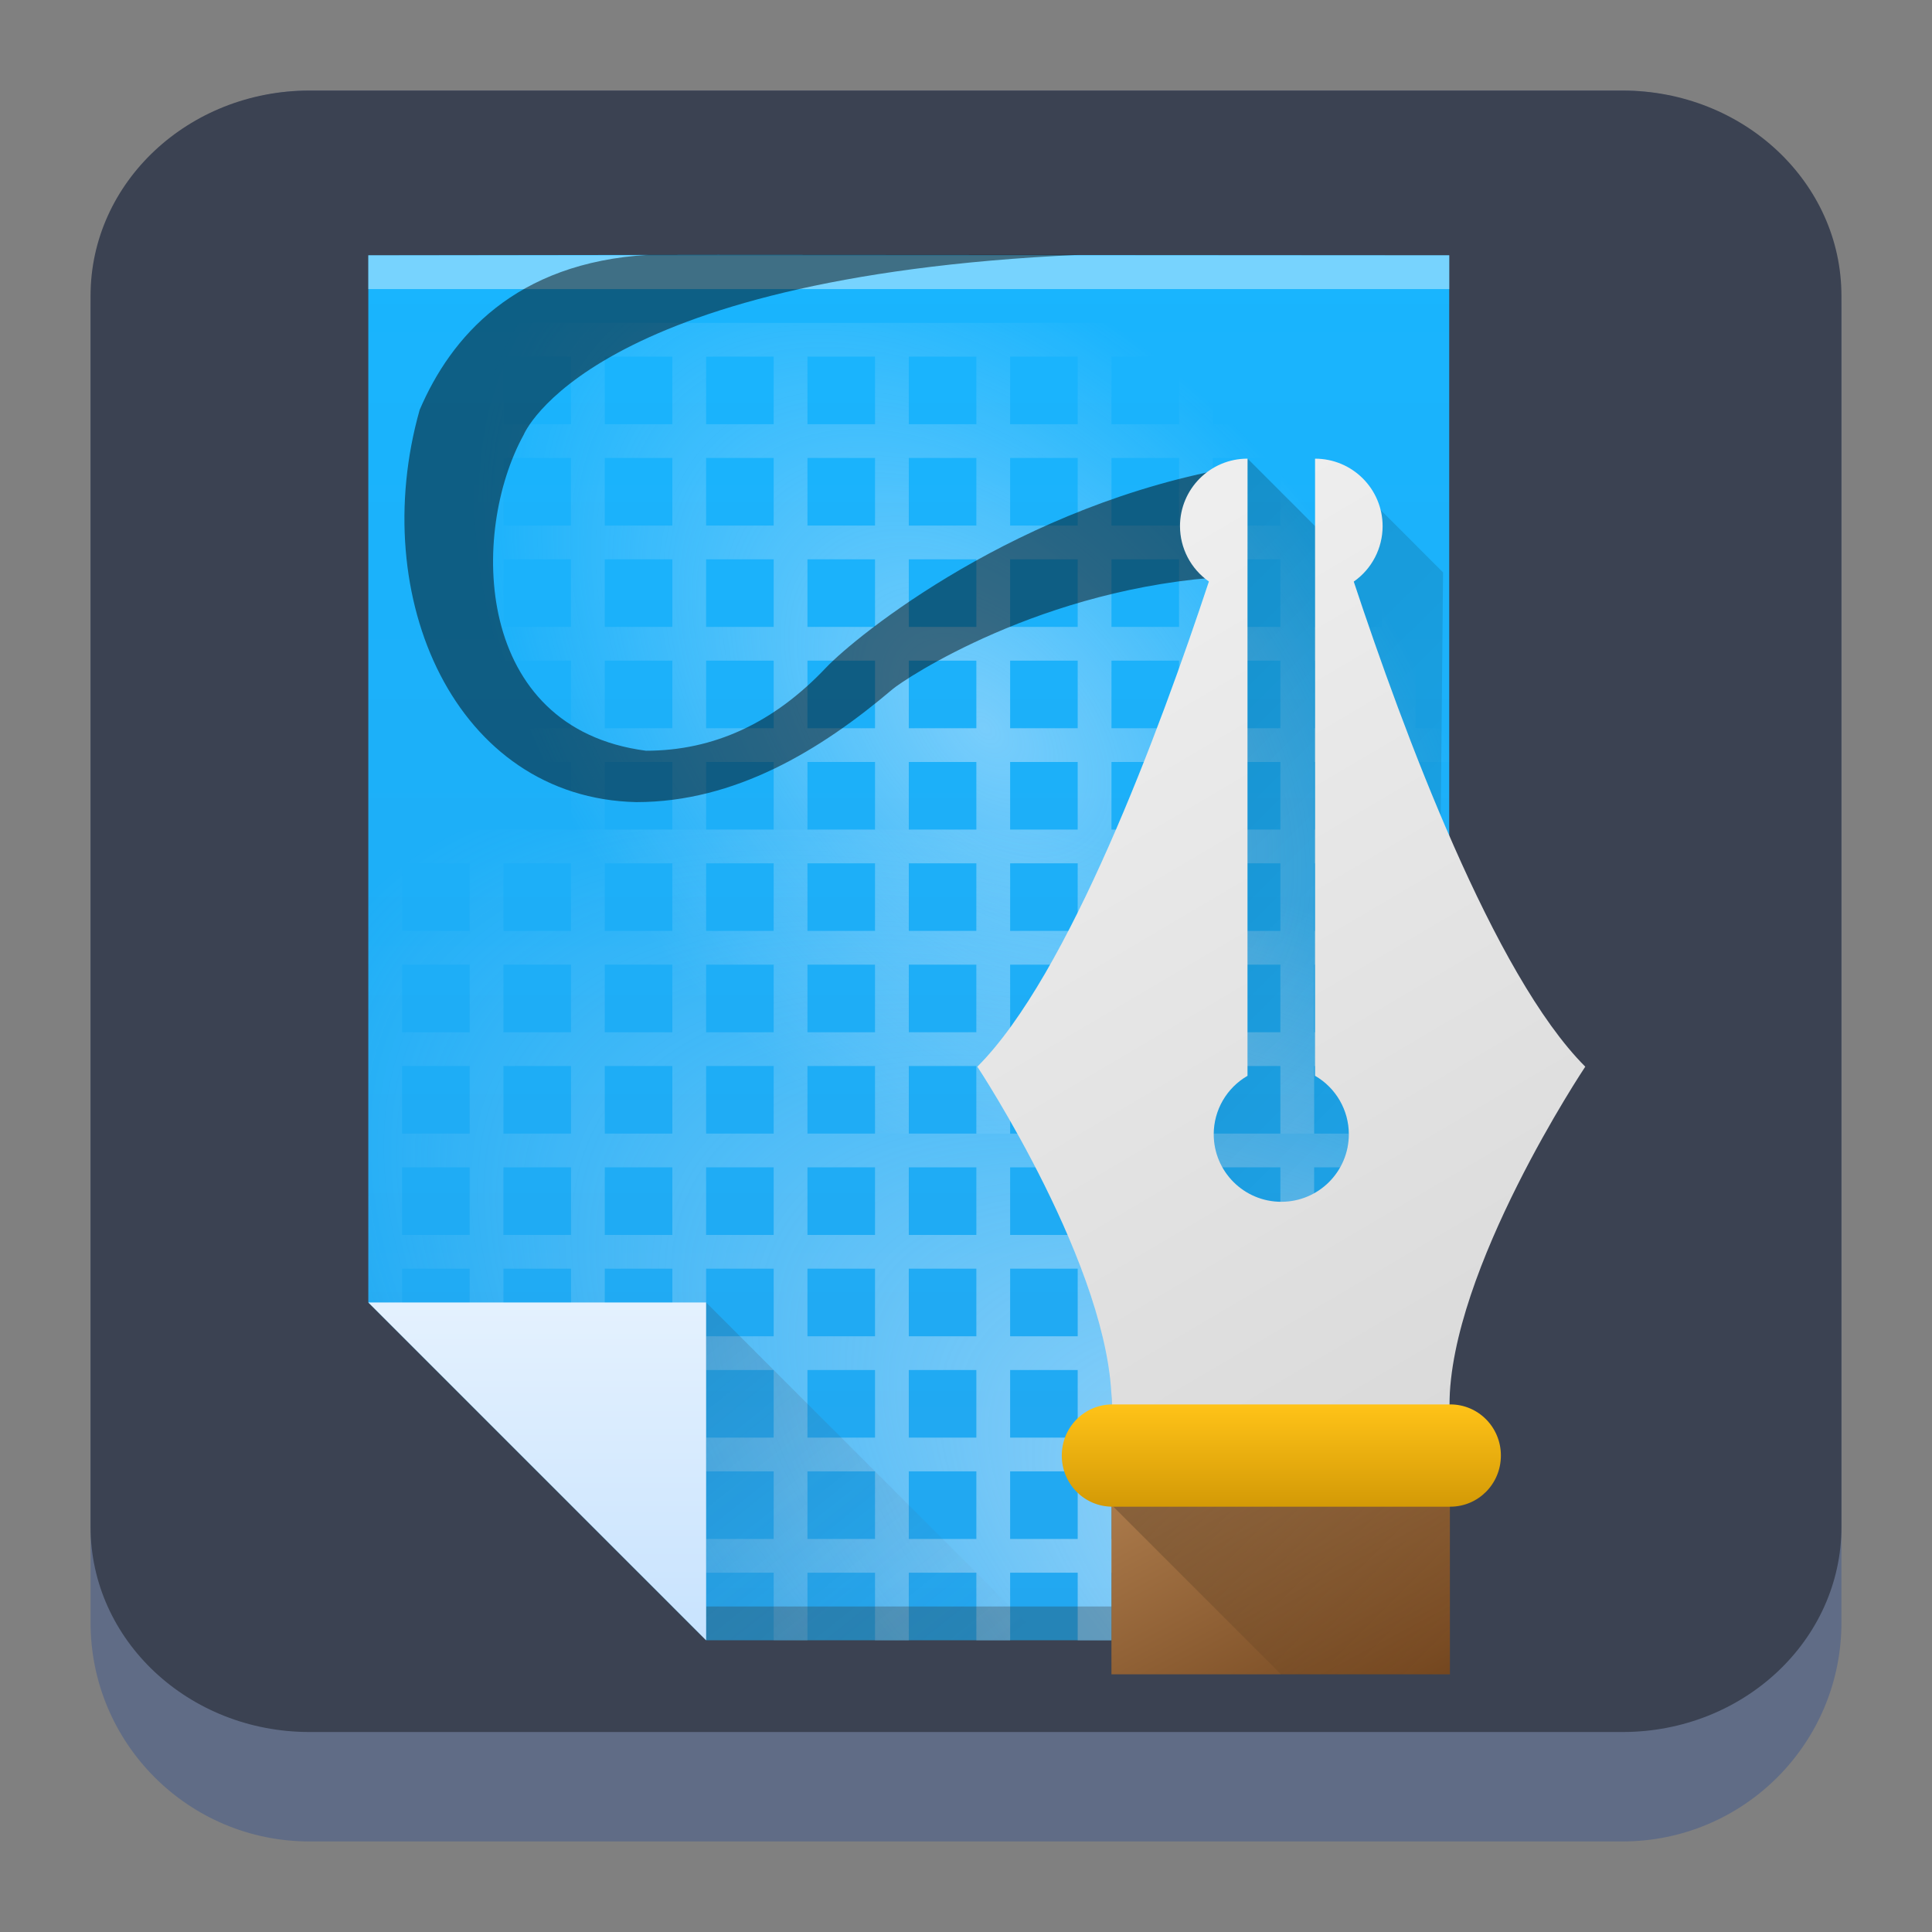 <?xml version="1.0" encoding="UTF-8" standalone="no"?>
<svg
   width="64"
   height="64"
   viewBox="0 0 64 64"
   version="1.1"
   id="svg52"
   sodipodi:docname="scribus.svg"
   inkscape:version="1.2.1 (9c6d41e410, 2022-07-14)"
   xmlns:inkscape="http://www.inkscape.org/namespaces/inkscape"
   xmlns:sodipodi="http://sodipodi.sourceforge.net/DTD/sodipodi-0.dtd"
   xmlns:xlink="http://www.w3.org/1999/xlink"
   xmlns="http://www.w3.org/2000/svg"
   xmlns:svg="http://www.w3.org/2000/svg">
  <rect x="0" y="0" width="64" height="64" fill="#808080" stroke="none"/>
  <sodipodi:namedview
     id="namedview54"
     pagecolor="#a4a4a4"
     bordercolor="#eeeeee"
     borderopacity="1"
     inkscape:pageshadow="0"
     inkscape:pageopacity="0"
     inkscape:pagecheckerboard="0"
     showgrid="false"
     inkscape:zoom="5.2604167"
     inkscape:cx="36.40396"
     inkscape:cy="10.930693"
     inkscape:window-width="1920"
     inkscape:window-height="1002"
     inkscape:window-x="0"
     inkscape:window-y="0"
     inkscape:window-maximized="1"
     inkscape:current-layer="svg52"
     inkscape:showpageshadow="2"
     inkscape:deskcolor="#c9c9c9" />
  <defs
     id="defs32">
    <linearGradient
       xlink:href="#linearGradient4393"
       id="linearGradient4399"
       x1="424.441"
       y1="502.85"
       x2="440.878"
       y2="529.576"
       gradientUnits="userSpaceOnUse"
       gradientTransform="matrix(0.692,0,0,0.692,-215.229,-357.135)" />
    <linearGradient
       id="linearGradient4393">
      <stop
         style="stop-color:#000000;stop-opacity:1;"
         offset="0"
         id="stop3" />
      <stop
         style="stop-color:#000000;stop-opacity:0;"
         offset="1"
         id="stop5" />
    </linearGradient>
    <linearGradient
       xlink:href="#linearGradient4274"
       id="linearGradient4217"
       gradientUnits="userSpaceOnUse"
       gradientTransform="matrix(0.692,0,0,0.692,-199.307,1639.897)"
       x1="390.571"
       y1="498.298"
       x2="442.571"
       y2="498.298" />
    <linearGradient
       id="linearGradient4274">
      <stop
         offset="0"
         style="stop-color:#ffffff;stop-opacity:1;"
         id="stop9" />
      <stop
         offset="1"
         style="stop-color:#ffffff;stop-opacity:0.488"
         id="stop11" />
    </linearGradient>
    <linearGradient
       xlink:href="#linearGradient4227"
       id="linearGradient4225"
       gradientUnits="userSpaceOnUse"
       x1="396.571"
       y1="498.798"
       x2="426.571"
       y2="511.798"
       gradientTransform="matrix(0.692,0,0,0.692,-199.307,-360.212)" />
    <linearGradient
       id="linearGradient4227">
      <stop
         offset="0"
         style="stop-color:#f5f5f5;stop-opacity:1"
         id="stop21" />
      <stop
         offset="1"
         style="stop-color:#f9f9f9;stop-opacity:1"
         id="stop23" />
    </linearGradient>
    <style
       id="current-color-scheme"
       type="text/css">      .ColorScheme-Highlight {
        color:#3593e6;
      }
</style>
    <linearGradient
       id="d"
       gradientUnits="userSpaceOnUse"
       x1="4"
       x2="19"
       xlink:href="#c"
       y1="5"
       y2="20"
       gradientTransform="matrix(2.8,0,0,2.8,1.095,-2.399)" />
    <linearGradient
       id="c">
      <stop
         offset="0"
         stop-color="#292c2f"
         id="stop265" />
      <stop
         offset="1"
         stop-opacity="0"
         id="stop267" />
    </linearGradient>
    <linearGradient
       id="b"
       gradientUnits="userSpaceOnUse"
       x1="13.281"
       x2="28.281"
       xlink:href="#c"
       y1="5.088"
       y2="20.088"
       gradientTransform="matrix(2.8,0,0,2.8,1.095,-2.399)" />
    <linearGradient
       id="c-3"
       gradientUnits="userSpaceOnUse"
       x1="5"
       x2="5"
       y1="20"
       y2="7"
       gradientTransform="matrix(3.439,0,0,3.439,-5.829,-4.016)">
      <stop
         offset="0"
         stop-color="#999a9c"
         id="stop164" />
      <stop
         offset="1"
         stop-color="#f4f5f5"
         id="stop166" />
    </linearGradient>
    <linearGradient
       id="a"
       y1="543.8"
       x1="428.57"
       y2="503.8"
       x2="388.57"
       gradientUnits="userSpaceOnUse">
      <stop
         stop-color="#375a7d"
         id="stop152" />
      <stop
         offset="1"
         stop-color="#31bfa6"
         id="stop154" />
    </linearGradient>
    <linearGradient
       id="d-3"
       y1="24"
       x1="18"
       y2="37"
       x2="27.975"
       gradientUnits="userSpaceOnUse">
      <stop
         stop-color="#172525"
         id="stop169" />
      <stop
         offset="1"
         stop-color="#172525"
         stop-opacity="0"
         id="stop171" />
    </linearGradient>
    <linearGradient
       id="c-6"
       y1="25.538"
       x1="14.576"
       y2="44"
       x2="28.742"
       gradientUnits="userSpaceOnUse">
      <stop
         stop-color="#4ce0c6"
         id="stop162" />
      <stop
         offset=".3"
         stop-color="#7fe9d6"
         id="stop164-7" />
      <stop
         offset="1"
         stop-color="#31bfa6"
         id="stop166-5" />
    </linearGradient>
    <linearGradient
       id="b-3"
       y1="12.08"
       x1="12.521"
       y2="24.797"
       x2="22.282"
       gradientUnits="userSpaceOnUse"
       gradientTransform="translate(384.57,499.8)">
      <stop
         stop-color="#fcfcfc"
         id="stop157" />
      <stop
         offset="1"
         stop-color="#eff1f1"
         id="stop159" />
    </linearGradient>
    <linearGradient
       id="h"
       y1="43.922"
       y2="2.987"
       x2="0"
       gradientUnits="userSpaceOnUse"
       gradientTransform="matrix(1.119,0,0,1.119,3.249,5.1)">
      <stop
         stop-color="#22a7f0"
         id="stop198" />
      <stop
         offset="1"
         stop-color="#19b5fe"
         id="stop200" />
    </linearGradient>
    <radialGradient
       cx="30.3"
       cy="38.13"
       xlink:href="#a-3"
       id="l"
       r="16"
       gradientUnits="userSpaceOnUse"
       gradientTransform="matrix(0.532,-0.491,0.785,0.851,-19.809,-0.579)" />
    <linearGradient
       id="a-3">
      <stop
         stop-color="#dcedfe"
         stop-opacity=".742"
         id="stop171-6" />
      <stop
         offset="1"
         stop-color="#dcedfe"
         stop-opacity="0"
         id="stop173" />
    </linearGradient>
    <radialGradient
       cx="31.01"
       cy="48.672"
       xlink:href="#a-3"
       id="k"
       r="16"
       gradientUnits="userSpaceOnUse"
       gradientTransform="matrix(0.592,-0.933,2.1,1.333,-80.07,8.555)" />
    <linearGradient
       id="i"
       y1="43.922"
       y2="34.04"
       x2="0"
       gradientUnits="userSpaceOnUse">
      <stop
         stop-color="#c8e3fe"
         id="stop203" />
      <stop
         offset="1"
         stop-color="#e4f1fe"
         id="stop205" />
    </linearGradient>
    <linearGradient
       id="j"
       y1="33.998"
       y2="44"
       x1="19"
       x2="27"
       gradientUnits="userSpaceOnUse">
      <stop
         stop-color="#383e51"
         id="stop208" />
      <stop
         offset="1"
         stop-color="#655c6f"
         stop-opacity="0"
         id="stop210" />
    </linearGradient>
    <linearGradient
       id="b-7"
       y1="-0.018"
       x1="10.972"
       y2="30.416"
       gradientUnits="userSpaceOnUse"
       x2="40.709"
       gradientTransform="translate(15.653,1.018)">
      <stop
         id="stop176" />
      <stop
         offset="1"
         stop-opacity="0"
         id="stop178" />
    </linearGradient>
    <linearGradient
       xlink:href="#b-7"
       id="c-5"
       y1="4"
       x1="11"
       y2="22.13"
       gradientUnits="userSpaceOnUse"
       x2="29.13"
       gradientTransform="translate(23.03,5.02)" />
    <linearGradient
       id="d-35"
       y1="6.982"
       x1="7.347"
       y2="45.982"
       gradientUnits="userSpaceOnUse"
       x2="30.347"
       gradientTransform="matrix(1.119,0,0,1.119,29.019,10.717)">
      <stop
         stop-color="#eeeeee"
         id="stop182" />
      <stop
         offset="1"
         stop-color="#cccccc"
         id="stop184" />
    </linearGradient>
    <linearGradient
       id="f"
       y1="42.986"
       x1="23.22"
       y2="33"
       gradientUnits="userSpaceOnUse"
       x2="19"
       gradientTransform="matrix(1.119,0,0,1.399,15.591,-0.475)">
      <stop
         stop-color="#70431c"
         id="stop192" />
      <stop
         offset="1"
         stop-color="#be8c5a"
         id="stop194" />
    </linearGradient>
    <linearGradient
       xlink:href="#b-7"
       id="g"
       y1="38.957"
       x1="13.98"
       y2="46"
       gradientUnits="userSpaceOnUse"
       x2="21"
       gradientTransform="matrix(1.119,0,0,1.119,21.186,6.239)" />
    <linearGradient
       id="e"
       y1="36"
       y2="32"
       gradientUnits="userSpaceOnUse"
       x2="0"
       gradientTransform="matrix(1.119,0,0,1.129,16.149,10.388)">
      <stop
         stop-color="#c58c00"
         id="stop187" />
      <stop
         offset="1"
         stop-color="#ffc318"
         id="stop189" />
    </linearGradient>
    <linearGradient
       inkscape:collect="always"
       xlink:href="#b-7"
       id="linearGradient446"
       gradientUnits="userSpaceOnUse"
       gradientTransform="translate(15.653,1.018)"
       x1="10.972"
       y1="-0.018"
       x2="40.709"
       y2="30.416" />
  </defs>
  <path
     d="m 3,10.25 c 0,-4.004 3.246,-7.25 7.25,-7.25 h 43.5 c 4.004,0 7.25,3.246 7.25,7.25 v 43.5 c 0,4.004 -3.246,7.25 -7.25,7.25 H 10.25 C 6.246,61 3,57.754 3,53.75 Z"
     id="path736"
     style="fill:#606c86;fill-opacity:1;stroke-width:3.625" />
  <path
     d="M 3,9.797 C 3,6.043 6.246,3 10.25,3 h 43.5 c 4.004,0 7.25,3.043 7.25,6.797 v 40.781 c 0,3.754 -3.246,6.797 -7.25,6.797 H 10.25 c -4.004,0 -7.25,-3.043 -7.25,-6.797 z"
     id="path738"
     style="fill:#3b4252;fill-opacity:1;stroke-width:3.625" />
  <path

     d="M 48.007,8.457 V 54.334 H 23.391 L 12.201,43.144 V 8.457 l 11.586,-0.015 z"
     id="path217"
     style="fill:url(#h);stroke-width:1.119" />
  <g
     color-rendering="auto"
     color-interpolation-filters="linearRGB"
     shape-rendering="auto"
     image-rendering="auto"
     text-rendering="auto"
     color-interpolation="sRGB"
     color="#000000"
     id="g223"
     transform="matrix(1.119,0,0,1.119,3.249,5.1)">
    <path
       opacity="0.647"

       d="m 8,5 v 14 l 1,1 v -2 h 2 v 2 H 9 l 1,1 h 1 v 1 l 1,1 v -2 h 2 v 2 h -2 l 1,1 h 1 v 1 l 1,1 v -2 h 2 v 2 h -2 l 1,1 h 1 v 1 l 1,1 v -2 h 2 v 2 h 1 v -2 h 2 v 2 h 1 v -2 h 2 v 2 h 1 v -2 h 2 v 2 h 1 v -2 h 2 v 2 h 1 v -2 h 2 v 2 h 1 v -2 h 2 v 2 h 1 v -2 h 1 v -1 h -1 v -2 h 1 v -1 h -1 v -2 h 1 v -1 h -1 v -2 h 1 v -1 h -1 v -2 h 1 v -1 h -1 v -2 h 1 V 11 H 39 V 9 h 1 V 8 H 39 V 6 h 1 V 5 H 11 Z m 1,1 h 2 V 8 H 9 Z m 3,0 h 2 v 2 h -2 z m 3,0 h 2 v 2 h -2 z m 3,0 h 2 v 2 h -2 z m 3,0 h 2 v 2 h -2 z m 3,0 h 2 v 2 h -2 z m 3,0 h 2 v 2 h -2 z m 3,0 h 2 v 2 h -2 z m 3,0 h 2 v 2 h -2 z m 3,0 h 2 V 8 H 36 Z M 9,9 h 2 v 2 H 9 Z m 3,0 h 2 v 2 h -2 z m 3,0 h 2 v 2 h -2 z m 3,0 h 2 v 2 h -2 z m 3,0 h 2 v 2 h -2 z m 3,0 h 2 v 2 h -2 z m 3,0 h 2 v 2 h -2 z m 3,0 h 2 v 2 h -2 z m 3,0 h 2 v 2 h -2 z m 3,0 h 2 v 2 H 36 Z M 9,12 h 2 v 2 H 9 Z m 3,0 h 2 v 2 h -2 z m 3,0 h 2 v 2 h -2 z m 3,0 h 2 v 2 h -2 z m 3,0 h 2 v 2 h -2 z m 3,0 h 2 v 2 h -2 z m 3,0 h 2 v 2 h -2 z m 3,0 h 2 v 2 h -2 z m 3,0 h 2 v 2 h -2 z m 3,0 h 2 v 2 H 36 Z M 9,15 h 2 v 2 H 9 Z m 3,0 h 2 v 2 h -2 z m 3,0 h 2 v 2 h -2 z m 3,0 h 2 v 2 h -2 z m 3,0 h 2 v 2 h -2 z m 3,0 h 2 v 2 h -2 z m 3,0 h 2 v 2 h -2 z m 3,0 h 2 v 2 h -2 z m 3,0 h 2 v 2 h -2 z m 3,0 h 2 v 2 h -2 z m -24,3 h 2 v 2 h -2 z m 3,0 h 2 v 2 h -2 z m 3,0 h 2 v 2 h -2 z m 3,0 h 2 v 2 h -2 z m 3,0 h 2 v 2 h -2 z m 3,0 h 2 v 2 h -2 z m 3,0 h 2 v 2 h -2 z m 3,0 h 2 v 2 h -2 z m 3,0 h 2 v 2 h -2 z m -21,3 h 2 v 2 h -2 z m 3,0 h 2 v 2 h -2 z m 3,0 h 2 v 2 h -2 z m 3,0 h 2 v 2 h -2 z m 3,0 h 2 v 2 h -2 z m 3,0 h 2 v 2 h -2 z m 3,0 h 2 v 2 h -2 z m 3,0 h 2 v 2 h -2 z m -18,3 h 2 v 2 h -2 z m 3,0 h 2 v 2 h -2 z m 3,0 h 2 v 2 h -2 z m 3,0 h 2 v 2 h -2 z m 3,0 h 2 v 2 h -2 z m 3,0 h 2 v 2 h -2 z m 3,0 h 2 v 2 h -2 z"
       id="path219"
       style="fill:url(#l)" />
    <path

       d="m 8,20 v 14 l 1,1 v -2 h 2 v 2 H 9 l 1,1 h 1 v 1 l 1,1 v -2 h 2 v 2 h -2 l 1,1 h 1 v 1 l 1,1 v -2 h 2 v 2 h -2 l 1,1 h 1 v 1 l 1,1 v -2 h 2 v 2 h 1 v -2 h 2 v 2 h 1 v -2 h 2 v 2 h 1 v -2 h 2 v 2 h 1 v -2 h 2 v 2 h 1 v -2 h 2 v 2 h 1 v -2 h 2 v 2 h 1 v -2 h 1 v -1 h -1 v -2 h 1 v -1 h -1 v -2 h 1 v -1 h -1 v -2 h 1 v -1 h -1 v -2 h 1 v -1 h -1 v -2 h 1 v -1 h -1 v -2 h 1 v -1 h -1 v -2 h 1 V 20 H 11 Z m 1,1 h 2 v 2 H 9 Z m 3,0 h 2 v 2 h -2 z m 3,0 h 2 v 2 h -2 z m 3,0 h 2 v 2 h -2 z m 3,0 h 2 v 2 h -2 z m 3,0 h 2 v 2 h -2 z m 3,0 h 2 v 2 h -2 z m 3,0 h 2 v 2 h -2 z m 3,0 h 2 v 2 h -2 z m 3,0 h 2 v 2 H 36 Z M 9,24 h 2 v 2 H 9 Z m 3,0 h 2 v 2 h -2 z m 3,0 h 2 v 2 h -2 z m 3,0 h 2 v 2 h -2 z m 3,0 h 2 v 2 h -2 z m 3,0 h 2 v 2 h -2 z m 3,0 h 2 v 2 h -2 z m 3,0 h 2 v 2 h -2 z m 3,0 h 2 v 2 h -2 z m 3,0 h 2 v 2 H 36 Z M 9,27 h 2 v 2 H 9 Z m 3,0 h 2 v 2 h -2 z m 3,0 h 2 v 2 h -2 z m 3,0 h 2 v 2 h -2 z m 3,0 h 2 v 2 h -2 z m 3,0 h 2 v 2 h -2 z m 3,0 h 2 v 2 h -2 z m 3,0 h 2 v 2 h -2 z m 3,0 h 2 v 2 h -2 z m 3,0 h 2 v 2 H 36 Z M 9,30 h 2 v 2 H 9 Z m 3,0 h 2 v 2 h -2 z m 3,0 h 2 v 2 h -2 z m 3,0 h 2 v 2 h -2 z m 3,0 h 2 v 2 h -2 z m 3,0 h 2 v 2 h -2 z m 3,0 h 2 v 2 h -2 z m 3,0 h 2 v 2 h -2 z m 3,0 h 2 v 2 h -2 z m 3,0 h 2 v 2 h -2 z m -24,3 h 2 v 2 h -2 z m 3,0 h 2 v 2 h -2 z m 3,0 h 2 v 2 h -2 z m 3,0 h 2 v 2 h -2 z m 3,0 h 2 v 2 h -2 z m 3,0 h 2 v 2 h -2 z m 3,0 h 2 v 2 h -2 z m 3,0 h 2 v 2 h -2 z m 3,0 h 2 v 2 h -2 z m -21,3 h 2 v 2 h -2 z m 3,0 h 2 v 2 h -2 z m 3,0 h 2 v 2 h -2 z m 3,0 h 2 v 2 h -2 z m 3,0 h 2 v 2 h -2 z m 3,0 h 2 v 2 h -2 z m 3,0 h 2 v 2 h -2 z m 3,0 h 2 v 2 h -2 z m -18,3 h 2 v 2 h -2 z m 3,0 h 2 v 2 h -2 z m 3,0 h 2 v 2 h -2 z m 3,0 h 2 v 2 h -2 z m 3,0 h 2 v 2 h -2 z m 3,0 h 2 v 2 h -2 z m 3,0 h 2 v 2 h -2 z"
       id="path221"
       style="fill:url(#k)" />
  </g>
  <g
     transform="matrix(-1.119,0,0,1.119,3.249,5.1)"
     id="g229">
    <rect
       width="22"
       x="-40"
       y="43"
       fill="#2e3132"
       rx="0"
       height="1"
       fill-opacity="0.294"
       id="rect225" />
    <rect
       width="32"
       x="-40"
       y="3"
       fill="#ffffff"
       height="1"
       fill-opacity="0.41"
       id="rect227" />
  </g>
  <g
     fill-rule="evenodd"
     id="g235"
     transform="matrix(1.119,0,0,1.119,3.249,5.1)">
    <path

       d="M 8,34 18,44 V 34 Z"
       id="path231"
       style="fill:url(#i)" />
    <path
       opacity="0.2"

       d="M 28,44 18,34 v 10 z"
       id="path233"
       style="fill:url(#j)" />
  </g>
  <path

     fill-opacity="0.474"
     d="M 35.721,8.442 H 21.478 c -4.419,0.258 -6.543,2.721 -7.576,5.135 -1.76,6.22 1.189,12.86 7.177,12.994 3.266,0 6.098,-1.711 8.495,-3.746 0.367,-0.311 4.923,-3.379 11.131,-3.725 l 0.311,-3.649 C 33.727,16.689 28.35,21.079 27.366,22.114 c -1.739,1.84 -3.725,2.755 -5.968,2.755 C 15.687,24.123 15.563,17.639 17.349,14.4 c 0,0 2.118,-5.214 18.372,-5.958"
     id="path237"
     style="stroke-width:1.119" />
  <g
     fill-rule="evenodd"
     id="g243"
     transform="matrix(1.119,0,0,1.119,3.249,5.1)">
    <path
       opacity="0.2"

       d="m 37.22,9.791 -0.57,1.227 1,34 h 1.857 l 0.309,-32.63 z"
       id="path239"
       style="fill:url(#linearGradient446)" />
    <path
       opacity="0.2"

       d="m 34.03,9.02 2,2 2,20 -7,2 z"
       id="path241"
       style="fill:url(#c-5)" />
  </g>
  <path

     d="m 41.327,15.193 c -1.236,0 -2.238,1.001 -2.238,2.238 10e-4,0.73 0.358,1.413 0.957,1.832 -1.64,4.954 -4.638,13.039 -7.67,16.072 0,0 4.45,6.736 4.45,11.212 h 11.19 c 0,-4.476 4.498,-11.212 4.498,-11.212 -3.032,-3.032 -6.028,-11.116 -7.669,-16.069 0.599,-0.418 0.954,-1.103 0.956,-1.834 0,-1.236 -1.002,-2.238 -2.238,-2.238 v 20.443 c 0.692,0.399 1.118,1.138 1.119,1.936 0,1.236 -1.001,2.238 -2.238,2.238 -1.236,0 -2.238,-1.001 -2.238,-2.238 10e-4,-0.798 0.427,-1.535 1.119,-1.935 V 19.668 Z"
     id="path245"
     style="fill:url(#d-35);stroke-width:1.119" />
  <rect
     width="11.212"
     x="36.818"
     y="49.813"

     rx="0"
     height="5.651"
     id="rect247"
     style="fill:url(#f);stroke-width:1.119" />
  <path
     opacity="0.2"

     fill-rule="evenodd"
     d="m 36.851,49.88 5.595,5.595 h 5.595 v -5.617 z"
     id="path249"
     style="fill:url(#g);stroke-width:1.119" />
  <path

     d="m 36.851,46.523 h 11.19 c 0.93,0 1.678,0.755 1.678,1.694 0,0.939 -0.749,1.694 -1.678,1.694 h -11.19 c -0.93,0 -1.678,-0.755 -1.678,-1.694 0,-0.939 0.749,-1.694 1.678,-1.694"
     id="path251"
     style="fill:url(#e);stroke-width:1.119" />
</svg>
